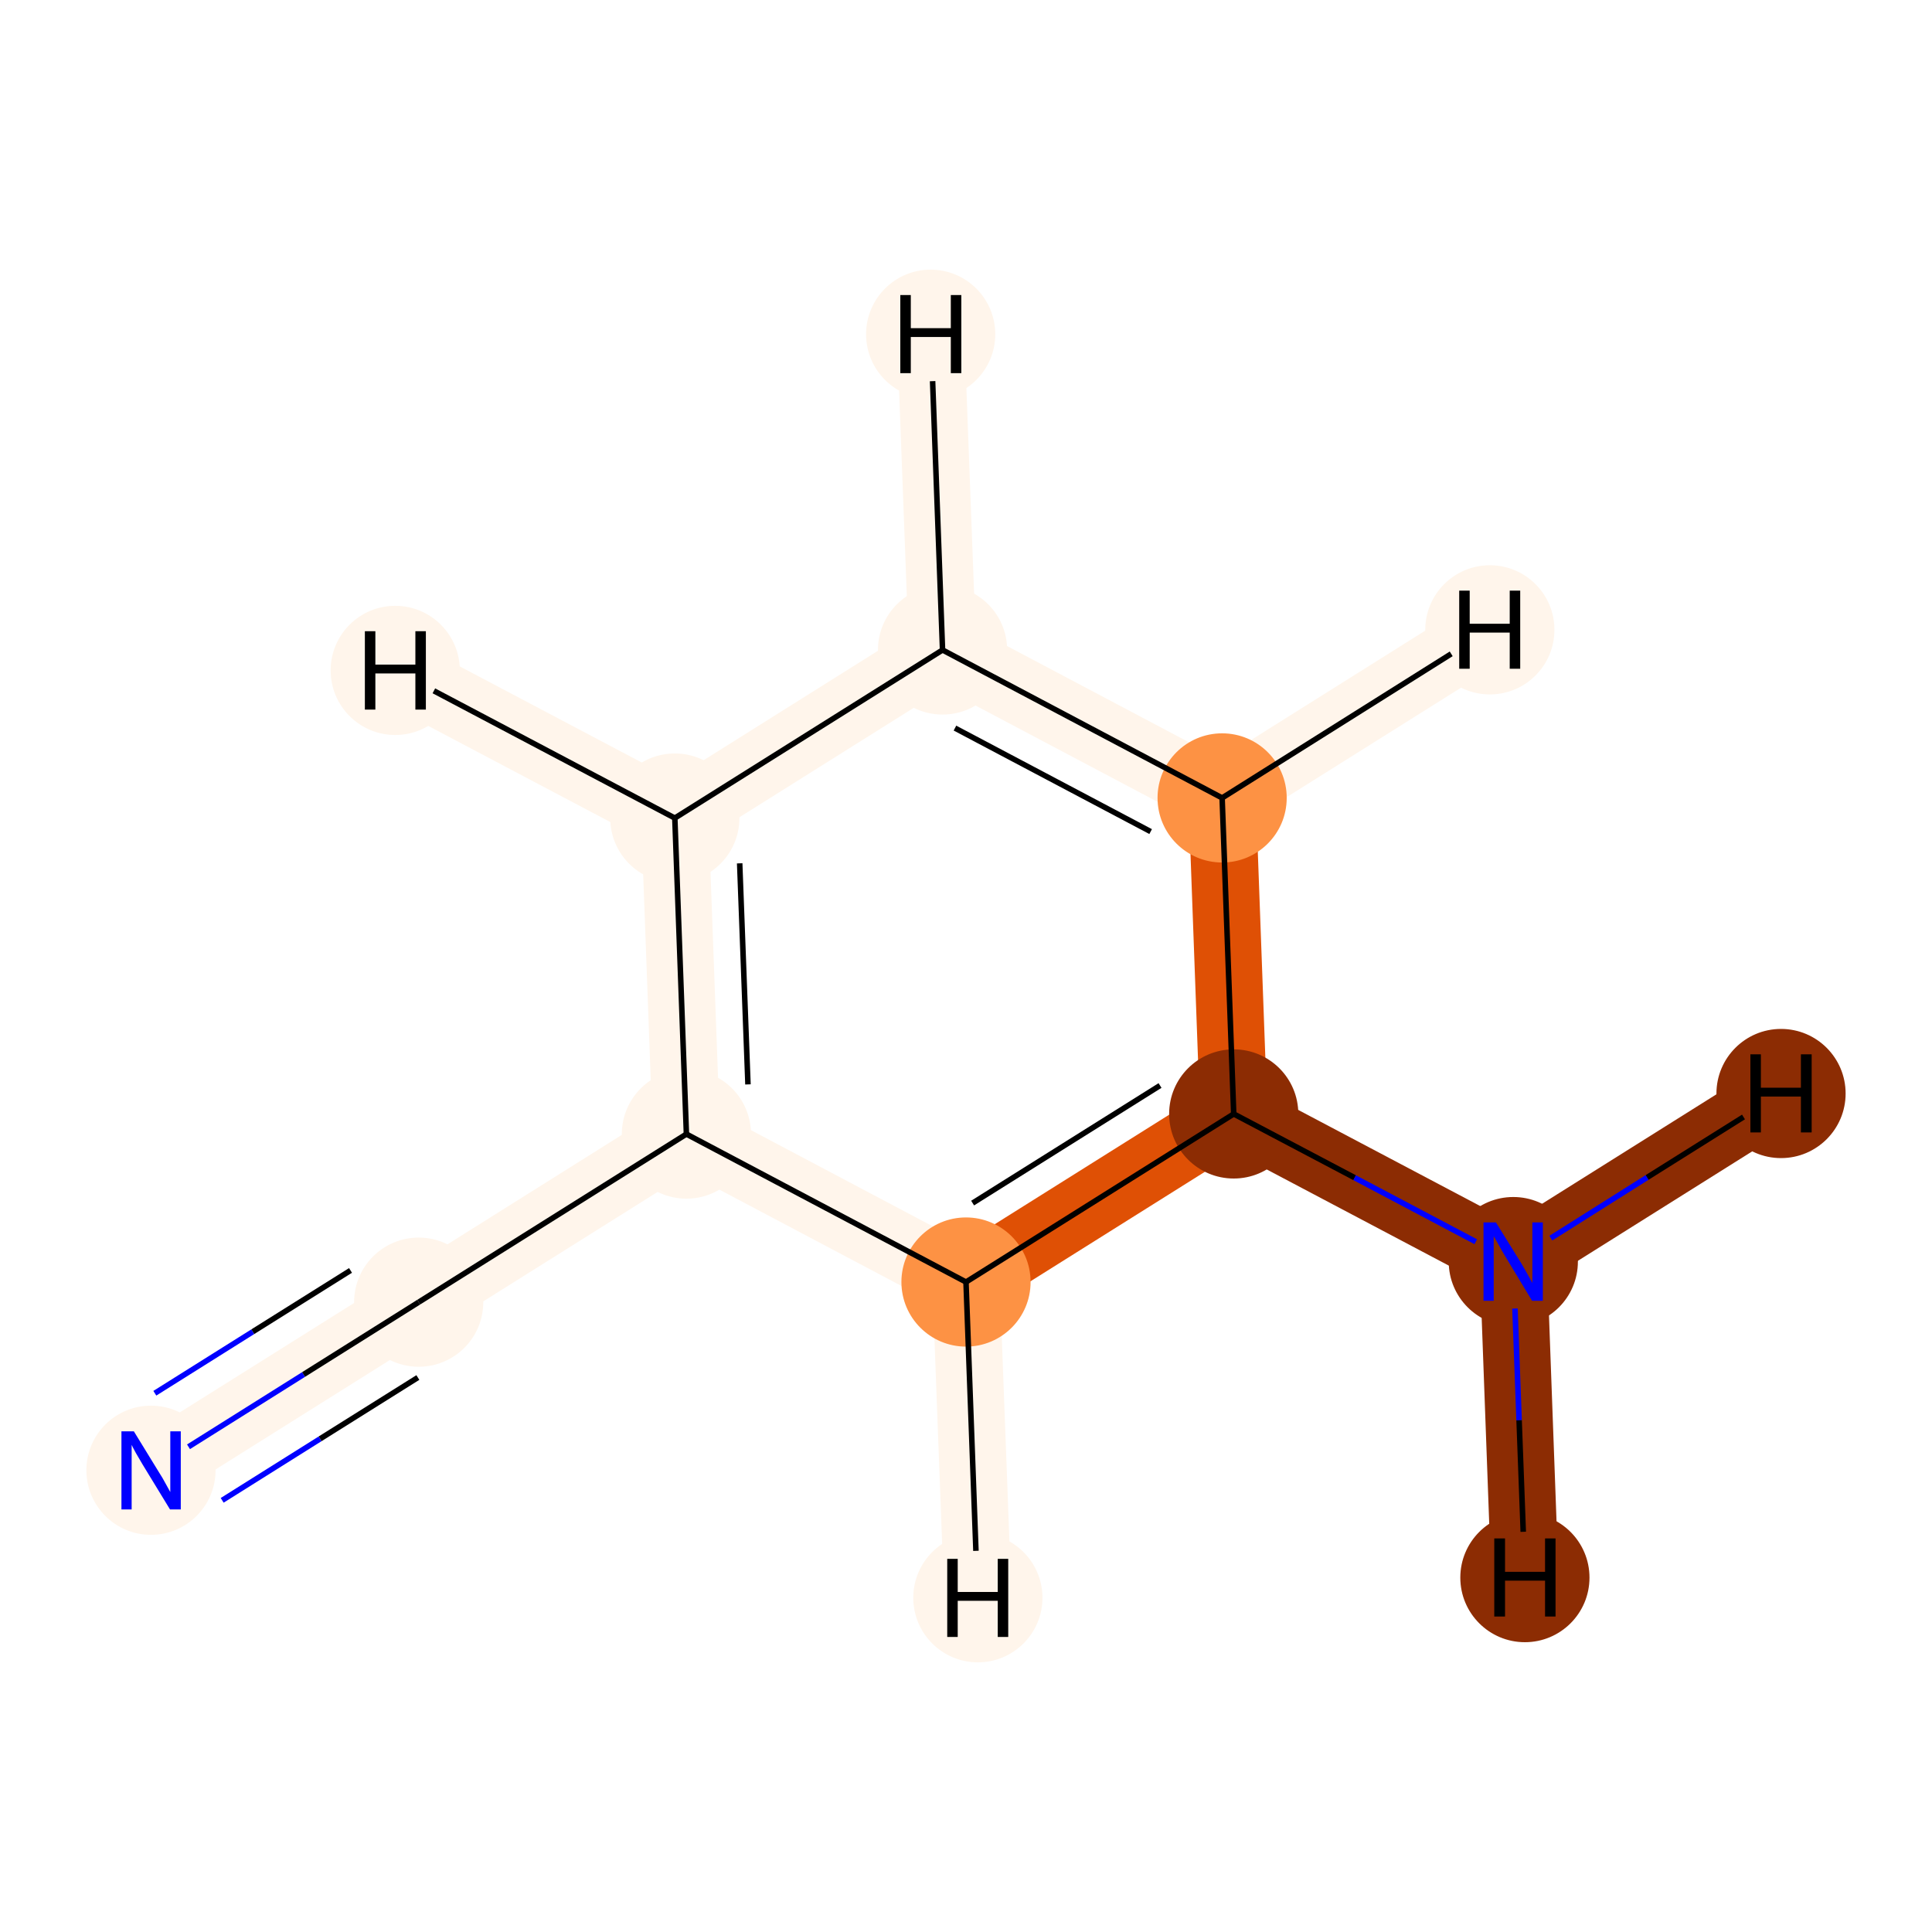 <?xml version='1.0' encoding='iso-8859-1'?>
<svg version='1.1' baseProfile='full'
              xmlns='http://www.w3.org/2000/svg'
                      xmlns:rdkit='http://www.rdkit.org/xml'
                      xmlns:xlink='http://www.w3.org/1999/xlink'
                  xml:space='preserve'
width='700px' height='700px' viewBox='0 0 700 700'>
<!-- END OF HEADER -->
<rect style='opacity:1.0;fill:#FFFFFF;stroke:none' width='700.0' height='700.0' x='0.0' y='0.0'> </rect>
<path d='M 54.7,532.7 L 151.7,471.8' style='fill:none;fill-rule:evenodd;stroke:#FFF5EB;stroke-width:24.4px;stroke-linecap:butt;stroke-linejoin:miter;stroke-opacity:1' />
<path d='M 151.7,471.8 L 248.7,410.9' style='fill:none;fill-rule:evenodd;stroke:#FFF5EB;stroke-width:24.4px;stroke-linecap:butt;stroke-linejoin:miter;stroke-opacity:1' />
<path d='M 248.7,410.9 L 244.5,296.4' style='fill:none;fill-rule:evenodd;stroke:#FFF5EB;stroke-width:24.4px;stroke-linecap:butt;stroke-linejoin:miter;stroke-opacity:1' />
<path d='M 248.7,410.9 L 350.0,464.5' style='fill:none;fill-rule:evenodd;stroke:#FFF5EB;stroke-width:24.4px;stroke-linecap:butt;stroke-linejoin:miter;stroke-opacity:1' />
<path d='M 244.5,296.4 L 341.5,235.5' style='fill:none;fill-rule:evenodd;stroke:#FFF5EB;stroke-width:24.4px;stroke-linecap:butt;stroke-linejoin:miter;stroke-opacity:1' />
<path d='M 244.5,296.4 L 143.2,242.9' style='fill:none;fill-rule:evenodd;stroke:#FFF5EB;stroke-width:24.4px;stroke-linecap:butt;stroke-linejoin:miter;stroke-opacity:1' />
<path d='M 341.5,235.5 L 442.8,289.1' style='fill:none;fill-rule:evenodd;stroke:#FFF5EB;stroke-width:24.4px;stroke-linecap:butt;stroke-linejoin:miter;stroke-opacity:1' />
<path d='M 341.5,235.5 L 337.2,121.1' style='fill:none;fill-rule:evenodd;stroke:#FFF5EB;stroke-width:24.4px;stroke-linecap:butt;stroke-linejoin:miter;stroke-opacity:1' />
<path d='M 442.8,289.1 L 447.0,403.6' style='fill:none;fill-rule:evenodd;stroke:#DF5005;stroke-width:24.4px;stroke-linecap:butt;stroke-linejoin:miter;stroke-opacity:1' />
<path d='M 442.8,289.1 L 539.8,228.2' style='fill:none;fill-rule:evenodd;stroke:#FFF5EB;stroke-width:24.4px;stroke-linecap:butt;stroke-linejoin:miter;stroke-opacity:1' />
<path d='M 447.0,403.6 L 350.0,464.5' style='fill:none;fill-rule:evenodd;stroke:#DF5005;stroke-width:24.4px;stroke-linecap:butt;stroke-linejoin:miter;stroke-opacity:1' />
<path d='M 447.0,403.6 L 548.3,457.1' style='fill:none;fill-rule:evenodd;stroke:#8C2C03;stroke-width:24.4px;stroke-linecap:butt;stroke-linejoin:miter;stroke-opacity:1' />
<path d='M 350.0,464.5 L 354.3,578.9' style='fill:none;fill-rule:evenodd;stroke:#FFF5EB;stroke-width:24.4px;stroke-linecap:butt;stroke-linejoin:miter;stroke-opacity:1' />
<path d='M 548.3,457.1 L 552.5,571.6' style='fill:none;fill-rule:evenodd;stroke:#8C2C03;stroke-width:24.4px;stroke-linecap:butt;stroke-linejoin:miter;stroke-opacity:1' />
<path d='M 548.3,457.1 L 645.3,396.2' style='fill:none;fill-rule:evenodd;stroke:#8C2C03;stroke-width:24.4px;stroke-linecap:butt;stroke-linejoin:miter;stroke-opacity:1' />
<ellipse cx='54.7' cy='532.7' rx='22.9' ry='22.9'  style='fill:#FFF5EB;fill-rule:evenodd;stroke:#FFF5EB;stroke-width:1.0px;stroke-linecap:butt;stroke-linejoin:miter;stroke-opacity:1' />
<ellipse cx='151.7' cy='471.8' rx='22.9' ry='22.9'  style='fill:#FFF5EB;fill-rule:evenodd;stroke:#FFF5EB;stroke-width:1.0px;stroke-linecap:butt;stroke-linejoin:miter;stroke-opacity:1' />
<ellipse cx='248.7' cy='410.9' rx='22.9' ry='22.9'  style='fill:#FFF5EB;fill-rule:evenodd;stroke:#FFF5EB;stroke-width:1.0px;stroke-linecap:butt;stroke-linejoin:miter;stroke-opacity:1' />
<ellipse cx='244.5' cy='296.4' rx='22.9' ry='22.9'  style='fill:#FFF5EB;fill-rule:evenodd;stroke:#FFF5EB;stroke-width:1.0px;stroke-linecap:butt;stroke-linejoin:miter;stroke-opacity:1' />
<ellipse cx='341.5' cy='235.5' rx='22.9' ry='22.9'  style='fill:#FFF5EB;fill-rule:evenodd;stroke:#FFF5EB;stroke-width:1.0px;stroke-linecap:butt;stroke-linejoin:miter;stroke-opacity:1' />
<ellipse cx='442.8' cy='289.1' rx='22.9' ry='22.9'  style='fill:#FD9244;fill-rule:evenodd;stroke:#FD9244;stroke-width:1.0px;stroke-linecap:butt;stroke-linejoin:miter;stroke-opacity:1' />
<ellipse cx='447.0' cy='403.6' rx='22.9' ry='22.9'  style='fill:#8C2C03;fill-rule:evenodd;stroke:#8C2C03;stroke-width:1.0px;stroke-linecap:butt;stroke-linejoin:miter;stroke-opacity:1' />
<ellipse cx='350.0' cy='464.5' rx='22.9' ry='22.9'  style='fill:#FD9244;fill-rule:evenodd;stroke:#FD9244;stroke-width:1.0px;stroke-linecap:butt;stroke-linejoin:miter;stroke-opacity:1' />
<ellipse cx='548.3' cy='457.1' rx='22.9' ry='22.9'  style='fill:#8C2C03;fill-rule:evenodd;stroke:#8C2C03;stroke-width:1.0px;stroke-linecap:butt;stroke-linejoin:miter;stroke-opacity:1' />
<ellipse cx='143.2' cy='242.9' rx='22.9' ry='22.9'  style='fill:#FFF5EB;fill-rule:evenodd;stroke:#FFF5EB;stroke-width:1.0px;stroke-linecap:butt;stroke-linejoin:miter;stroke-opacity:1' />
<ellipse cx='337.2' cy='121.1' rx='22.9' ry='22.9'  style='fill:#FFF5EB;fill-rule:evenodd;stroke:#FFF5EB;stroke-width:1.0px;stroke-linecap:butt;stroke-linejoin:miter;stroke-opacity:1' />
<ellipse cx='539.8' cy='228.2' rx='22.9' ry='22.9'  style='fill:#FFF5EB;fill-rule:evenodd;stroke:#FFF5EB;stroke-width:1.0px;stroke-linecap:butt;stroke-linejoin:miter;stroke-opacity:1' />
<ellipse cx='354.3' cy='578.9' rx='22.9' ry='22.9'  style='fill:#FFF5EB;fill-rule:evenodd;stroke:#FFF5EB;stroke-width:1.0px;stroke-linecap:butt;stroke-linejoin:miter;stroke-opacity:1' />
<ellipse cx='552.5' cy='571.6' rx='22.9' ry='22.9'  style='fill:#8C2C03;fill-rule:evenodd;stroke:#8C2C03;stroke-width:1.0px;stroke-linecap:butt;stroke-linejoin:miter;stroke-opacity:1' />
<ellipse cx='645.3' cy='396.2' rx='22.9' ry='22.9'  style='fill:#8C2C03;fill-rule:evenodd;stroke:#8C2C03;stroke-width:1.0px;stroke-linecap:butt;stroke-linejoin:miter;stroke-opacity:1' />
<path class='bond-0 atom-0 atom-1' d='M 68.3,524.2 L 110.0,498.0' style='fill:none;fill-rule:evenodd;stroke:#0000FF;stroke-width:2.0px;stroke-linecap:butt;stroke-linejoin:miter;stroke-opacity:1' />
<path class='bond-0 atom-0 atom-1' d='M 110.0,498.0 L 151.7,471.8' style='fill:none;fill-rule:evenodd;stroke:#000000;stroke-width:2.0px;stroke-linecap:butt;stroke-linejoin:miter;stroke-opacity:1' />
<path class='bond-0 atom-0 atom-1' d='M 80.5,543.6 L 116.0,521.3' style='fill:none;fill-rule:evenodd;stroke:#0000FF;stroke-width:2.0px;stroke-linecap:butt;stroke-linejoin:miter;stroke-opacity:1' />
<path class='bond-0 atom-0 atom-1' d='M 116.0,521.3 L 151.4,499.1' style='fill:none;fill-rule:evenodd;stroke:#000000;stroke-width:2.0px;stroke-linecap:butt;stroke-linejoin:miter;stroke-opacity:1' />
<path class='bond-0 atom-0 atom-1' d='M 56.1,504.8 L 91.6,482.5' style='fill:none;fill-rule:evenodd;stroke:#0000FF;stroke-width:2.0px;stroke-linecap:butt;stroke-linejoin:miter;stroke-opacity:1' />
<path class='bond-0 atom-0 atom-1' d='M 91.6,482.5 L 127.0,460.3' style='fill:none;fill-rule:evenodd;stroke:#000000;stroke-width:2.0px;stroke-linecap:butt;stroke-linejoin:miter;stroke-opacity:1' />
<path class='bond-1 atom-1 atom-2' d='M 151.7,471.8 L 248.7,410.9' style='fill:none;fill-rule:evenodd;stroke:#000000;stroke-width:2.0px;stroke-linecap:butt;stroke-linejoin:miter;stroke-opacity:1' />
<path class='bond-2 atom-2 atom-3' d='M 248.7,410.9 L 244.5,296.4' style='fill:none;fill-rule:evenodd;stroke:#000000;stroke-width:2.0px;stroke-linecap:butt;stroke-linejoin:miter;stroke-opacity:1' />
<path class='bond-2 atom-2 atom-3' d='M 271.0,392.9 L 268.0,312.8' style='fill:none;fill-rule:evenodd;stroke:#000000;stroke-width:2.0px;stroke-linecap:butt;stroke-linejoin:miter;stroke-opacity:1' />
<path class='bond-8 atom-7 atom-2' d='M 350.0,464.5 L 248.7,410.9' style='fill:none;fill-rule:evenodd;stroke:#000000;stroke-width:2.0px;stroke-linecap:butt;stroke-linejoin:miter;stroke-opacity:1' />
<path class='bond-3 atom-3 atom-4' d='M 244.5,296.4 L 341.5,235.5' style='fill:none;fill-rule:evenodd;stroke:#000000;stroke-width:2.0px;stroke-linecap:butt;stroke-linejoin:miter;stroke-opacity:1' />
<path class='bond-9 atom-3 atom-9' d='M 244.5,296.4 L 157.2,250.3' style='fill:none;fill-rule:evenodd;stroke:#000000;stroke-width:2.0px;stroke-linecap:butt;stroke-linejoin:miter;stroke-opacity:1' />
<path class='bond-4 atom-4 atom-5' d='M 341.5,235.5 L 442.8,289.1' style='fill:none;fill-rule:evenodd;stroke:#000000;stroke-width:2.0px;stroke-linecap:butt;stroke-linejoin:miter;stroke-opacity:1' />
<path class='bond-4 atom-4 atom-5' d='M 346.0,263.8 L 416.9,301.3' style='fill:none;fill-rule:evenodd;stroke:#000000;stroke-width:2.0px;stroke-linecap:butt;stroke-linejoin:miter;stroke-opacity:1' />
<path class='bond-10 atom-4 atom-10' d='M 341.5,235.5 L 337.9,138.1' style='fill:none;fill-rule:evenodd;stroke:#000000;stroke-width:2.0px;stroke-linecap:butt;stroke-linejoin:miter;stroke-opacity:1' />
<path class='bond-5 atom-5 atom-6' d='M 442.8,289.1 L 447.0,403.6' style='fill:none;fill-rule:evenodd;stroke:#000000;stroke-width:2.0px;stroke-linecap:butt;stroke-linejoin:miter;stroke-opacity:1' />
<path class='bond-11 atom-5 atom-11' d='M 442.8,289.1 L 525.8,236.9' style='fill:none;fill-rule:evenodd;stroke:#000000;stroke-width:2.0px;stroke-linecap:butt;stroke-linejoin:miter;stroke-opacity:1' />
<path class='bond-6 atom-6 atom-7' d='M 447.0,403.6 L 350.0,464.5' style='fill:none;fill-rule:evenodd;stroke:#000000;stroke-width:2.0px;stroke-linecap:butt;stroke-linejoin:miter;stroke-opacity:1' />
<path class='bond-6 atom-6 atom-7' d='M 420.3,393.3 L 352.4,435.9' style='fill:none;fill-rule:evenodd;stroke:#000000;stroke-width:2.0px;stroke-linecap:butt;stroke-linejoin:miter;stroke-opacity:1' />
<path class='bond-7 atom-6 atom-8' d='M 447.0,403.6 L 490.8,426.7' style='fill:none;fill-rule:evenodd;stroke:#000000;stroke-width:2.0px;stroke-linecap:butt;stroke-linejoin:miter;stroke-opacity:1' />
<path class='bond-7 atom-6 atom-8' d='M 490.8,426.7 L 534.7,449.9' style='fill:none;fill-rule:evenodd;stroke:#0000FF;stroke-width:2.0px;stroke-linecap:butt;stroke-linejoin:miter;stroke-opacity:1' />
<path class='bond-12 atom-7 atom-12' d='M 350.0,464.5 L 353.6,561.9' style='fill:none;fill-rule:evenodd;stroke:#000000;stroke-width:2.0px;stroke-linecap:butt;stroke-linejoin:miter;stroke-opacity:1' />
<path class='bond-13 atom-8 atom-13' d='M 548.9,474.1 L 550.4,514.6' style='fill:none;fill-rule:evenodd;stroke:#0000FF;stroke-width:2.0px;stroke-linecap:butt;stroke-linejoin:miter;stroke-opacity:1' />
<path class='bond-13 atom-8 atom-13' d='M 550.4,514.6 L 551.9,555.0' style='fill:none;fill-rule:evenodd;stroke:#000000;stroke-width:2.0px;stroke-linecap:butt;stroke-linejoin:miter;stroke-opacity:1' />
<path class='bond-14 atom-8 atom-14' d='M 561.9,448.6 L 596.8,426.6' style='fill:none;fill-rule:evenodd;stroke:#0000FF;stroke-width:2.0px;stroke-linecap:butt;stroke-linejoin:miter;stroke-opacity:1' />
<path class='bond-14 atom-8 atom-14' d='M 596.8,426.6 L 631.7,404.7' style='fill:none;fill-rule:evenodd;stroke:#000000;stroke-width:2.0px;stroke-linecap:butt;stroke-linejoin:miter;stroke-opacity:1' />
<path  class='atom-0' d='M 48.5 518.6
L 57.7 533.6
Q 58.7 535.1, 60.1 537.7
Q 61.6 540.4, 61.7 540.6
L 61.7 518.6
L 65.5 518.6
L 65.5 546.9
L 61.6 546.9
L 51.6 530.5
Q 50.5 528.6, 49.2 526.4
Q 48.0 524.2, 47.7 523.5
L 47.7 546.9
L 44.0 546.9
L 44.0 518.6
L 48.5 518.6
' fill='#0000FF'/>
<path  class='atom-8' d='M 542.0 442.9
L 551.3 457.9
Q 552.2 459.4, 553.7 462.1
Q 555.2 464.8, 555.2 464.9
L 555.2 442.9
L 559.0 442.9
L 559.0 471.3
L 555.1 471.3
L 545.2 454.9
Q 544.0 452.9, 542.8 450.7
Q 541.6 448.5, 541.2 447.9
L 541.2 471.3
L 537.5 471.3
L 537.5 442.9
L 542.0 442.9
' fill='#0000FF'/>
<path  class='atom-9' d='M 132.2 228.7
L 136.0 228.7
L 136.0 240.8
L 150.5 240.8
L 150.5 228.7
L 154.3 228.7
L 154.3 257.1
L 150.5 257.1
L 150.5 244.0
L 136.0 244.0
L 136.0 257.1
L 132.2 257.1
L 132.2 228.7
' fill='#000000'/>
<path  class='atom-10' d='M 326.2 106.9
L 330.0 106.9
L 330.0 118.9
L 344.5 118.9
L 344.5 106.9
L 348.3 106.9
L 348.3 135.2
L 344.5 135.2
L 344.5 122.1
L 330.0 122.1
L 330.0 135.2
L 326.2 135.2
L 326.2 106.9
' fill='#000000'/>
<path  class='atom-11' d='M 528.7 214.0
L 532.5 214.0
L 532.5 226.0
L 547.0 226.0
L 547.0 214.0
L 550.8 214.0
L 550.8 242.3
L 547.0 242.3
L 547.0 229.2
L 532.5 229.2
L 532.5 242.3
L 528.7 242.3
L 528.7 214.0
' fill='#000000'/>
<path  class='atom-12' d='M 343.2 564.8
L 347.0 564.8
L 347.0 576.8
L 361.5 576.8
L 361.5 564.8
L 365.3 564.8
L 365.3 593.1
L 361.5 593.1
L 361.5 580.0
L 347.0 580.0
L 347.0 593.1
L 343.2 593.1
L 343.2 564.8
' fill='#000000'/>
<path  class='atom-13' d='M 541.4 557.4
L 545.3 557.4
L 545.3 569.5
L 559.8 569.5
L 559.8 557.4
L 563.6 557.4
L 563.6 585.7
L 559.8 585.7
L 559.8 572.7
L 545.3 572.7
L 545.3 585.7
L 541.4 585.7
L 541.4 557.4
' fill='#000000'/>
<path  class='atom-14' d='M 634.2 382.0
L 638.0 382.0
L 638.0 394.1
L 652.5 394.1
L 652.5 382.0
L 656.4 382.0
L 656.4 410.3
L 652.5 410.3
L 652.5 397.3
L 638.0 397.3
L 638.0 410.3
L 634.2 410.3
L 634.2 382.0
' fill='#000000'/>
</svg>
